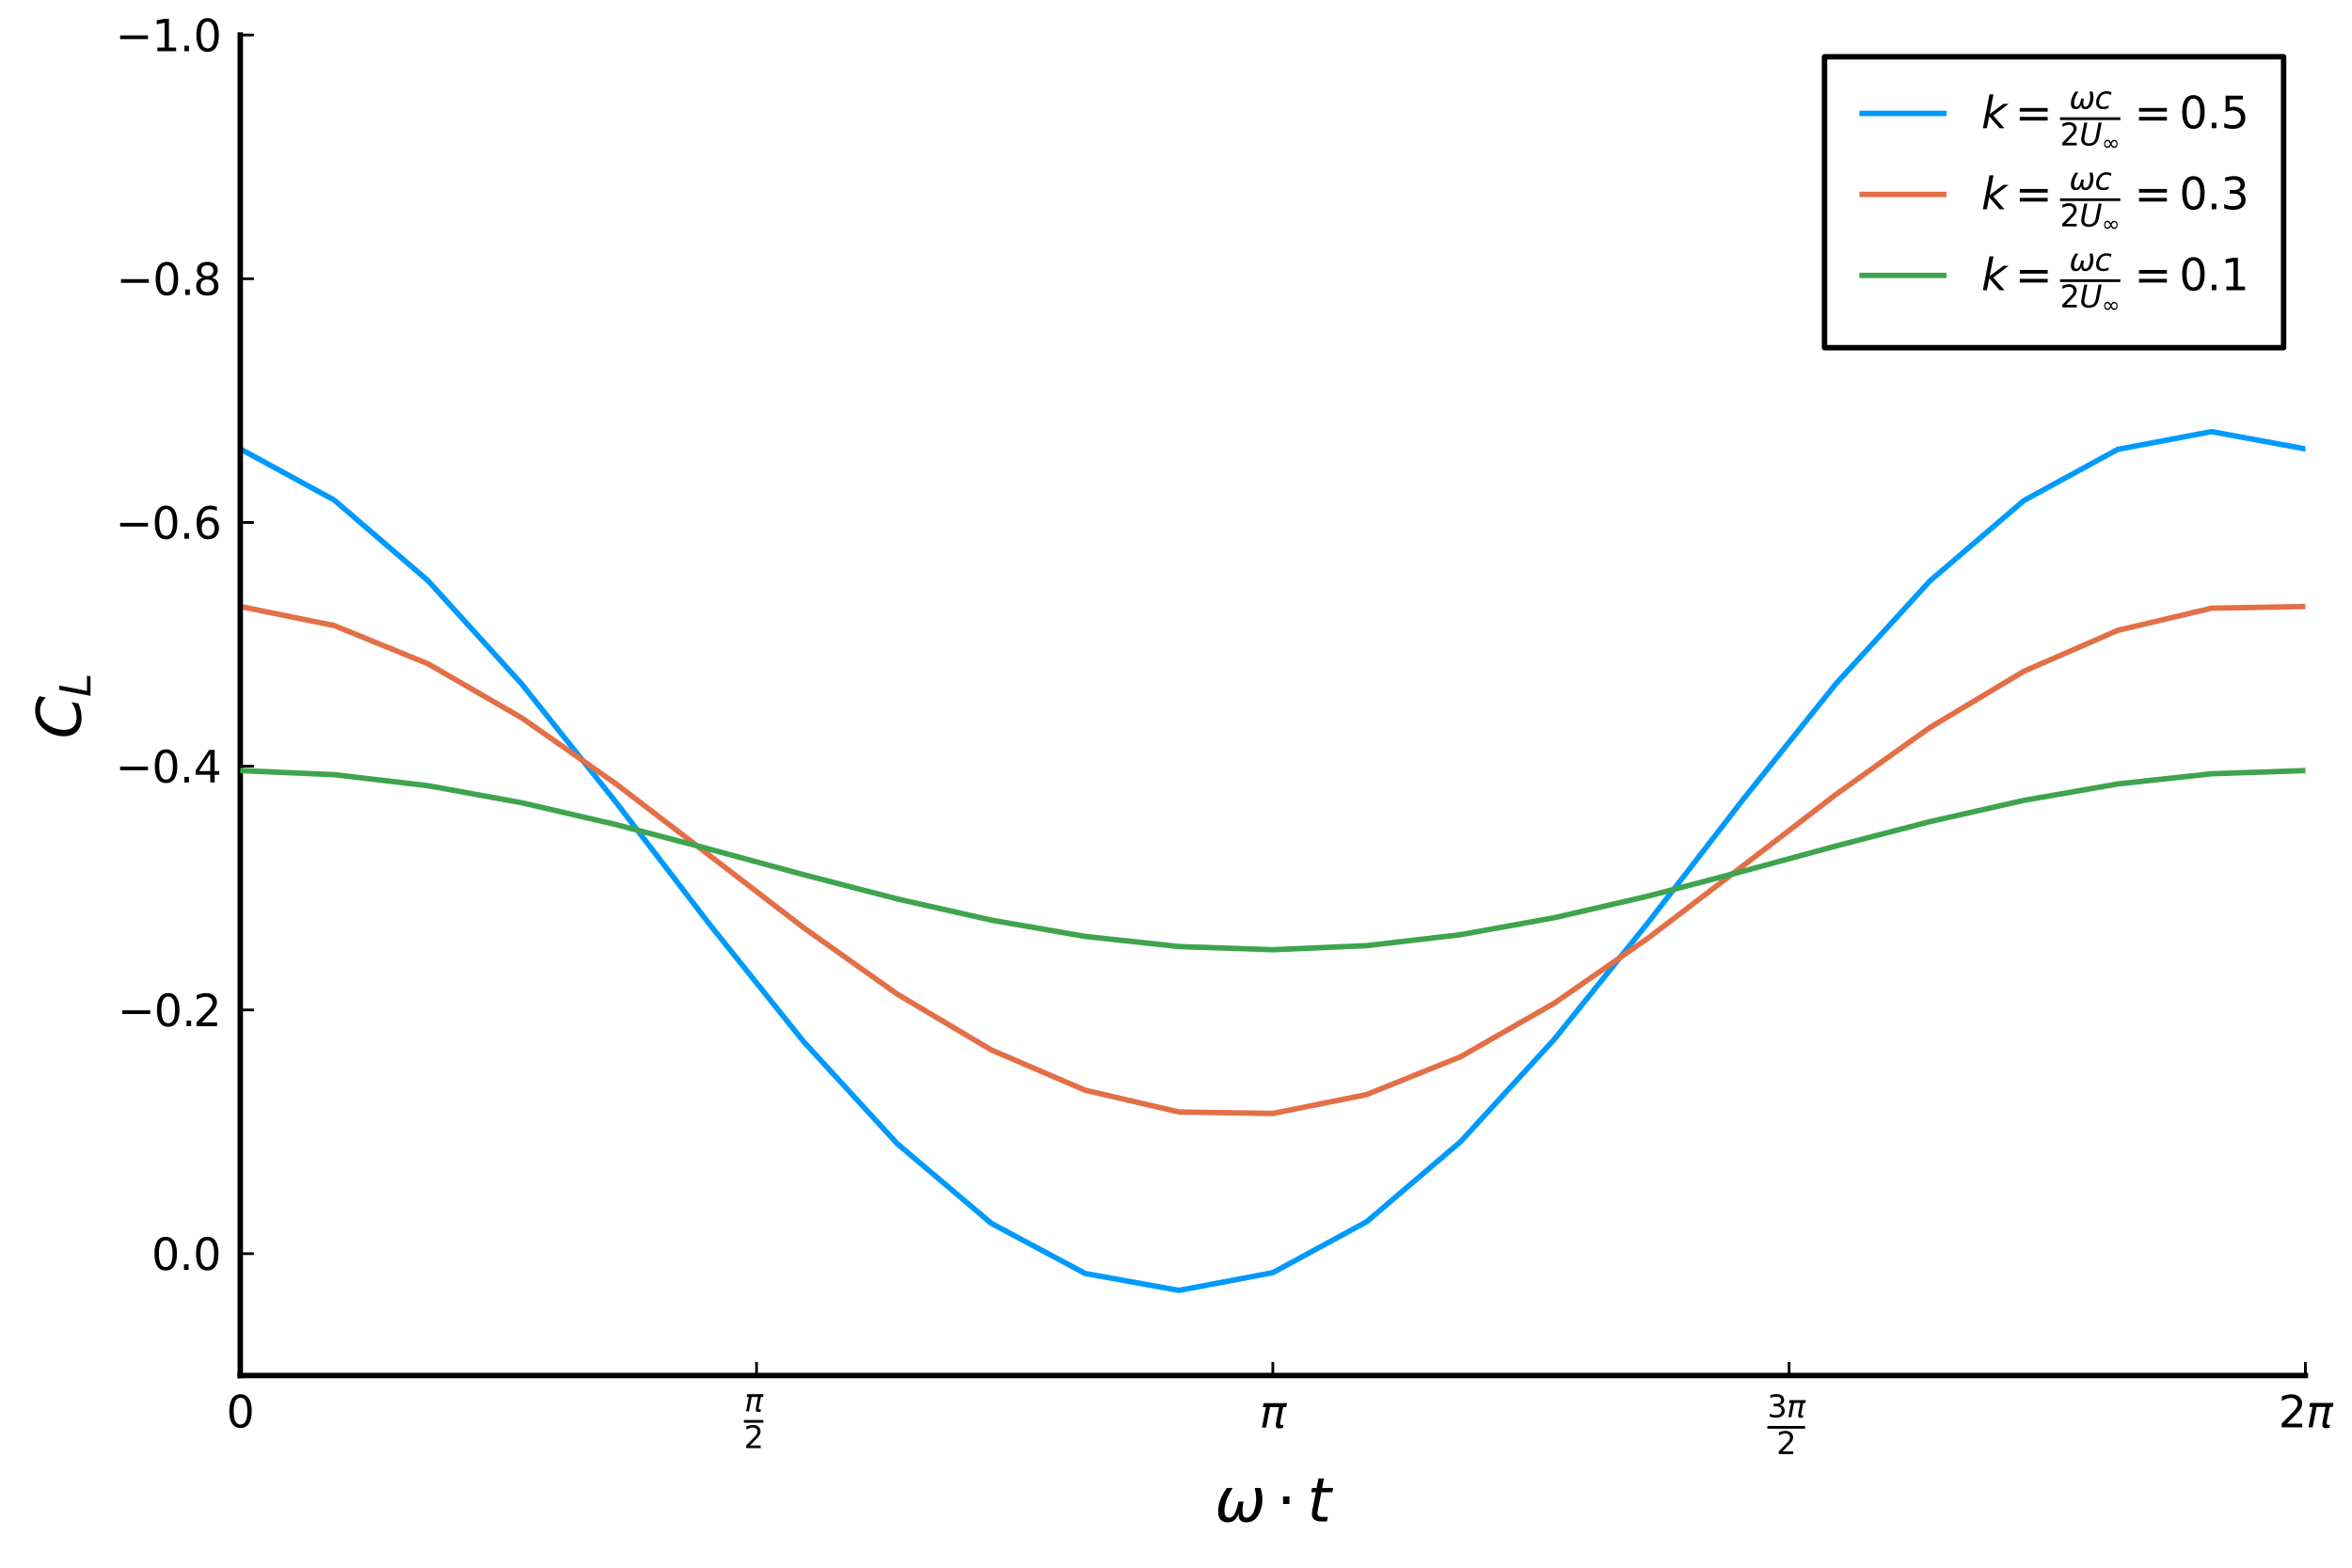 <?xml version="1.0" encoding="utf-8" standalone="no"?>
<!DOCTYPE svg PUBLIC "-//W3C//DTD SVG 1.1//EN"
  "http://www.w3.org/Graphics/SVG/1.1/DTD/svg11.dtd">
<svg xmlns:xlink="http://www.w3.org/1999/xlink" width="432pt" height="288pt" viewBox="0 0 432 288" xmlns="http://www.w3.org/2000/svg" version="1.1">
 <defs>
  <style type="text/css">*{stroke-linejoin: round; stroke-linecap: butt}</style>
 </defs>
 <g id="figure_1">
  <g id="patch_1">
   <path d="M 0 288 
L 432 288 
L 432 0 
L 0 0 
z
" style="fill: #ffffff"/>
  </g>
  <g id="axes_1">
   <g id="patch_2">
    <path d="M 44.131 252.701 
L 423.437 252.701 
L 423.437 6.435 
L 44.131 6.435 
z
" style="fill: #ffffff"/>
   </g>
   <g id="line2d_1">
    <path d="M -1 88.374 
L 9.649 82.561 
L 26.89 79.294 
L 44.131 82.473 
L 61.372 91.858 
L 78.613 106.675 
L 95.855 125.692 
L 113.096 147.331 
L 130.337 169.816 
L 147.578 191.324 
L 164.819 210.128 
L 182.06 224.725 
L 199.302 233.949 
L 216.543 237.058 
L 233.784 233.799 
L 251.025 224.439 
L 268.266 209.741 
L 285.507 190.9 
L 302.749 169.439 
L 319.99 147.079 
L 337.231 125.601 
L 354.472 106.723 
L 371.713 91.969 
L 388.954 82.559 
L 406.195 79.292 
L 423.437 82.471 
L 433 87.677 
" clip-path="url(#pdcbbba0cf1)" style="fill: none; stroke: #009afa"/>
   </g>
   <g id="matplotlib.axis_1">
    <g id="xtick_1">
     <g id="line2d_2">
      <defs>
       <path id="m6be83da60e" d="M 0 0 
L 0 -2.5 
" style="stroke: #000000; stroke-width: 0.5"/>
      </defs>
      <g>
       <use xlink:href="#m6be83da60e" x="44.131" y="252.701" style="stroke: #000000; stroke-width: 0.5"/>
      </g>
     </g>
     <g id="text_1">
      <!-- $ 0 $ -->
      <g transform="translate(41.571 262.28) scale(0.08 -0.08)">
       <defs>
        <path id="DejaVuSans-30" d="M 2034 4250 
Q 1547 4250 1301 3770 
Q 1056 3291 1056 2328 
Q 1056 1369 1301 889 
Q 1547 409 2034 409 
Q 2525 409 2770 889 
Q 3016 1369 3016 2328 
Q 3016 3291 2770 3770 
Q 2525 4250 2034 4250 
z
M 2034 4750 
Q 2819 4750 3233 4129 
Q 3647 3509 3647 2328 
Q 3647 1150 3233 529 
Q 2819 -91 2034 -91 
Q 1250 -91 836 529 
Q 422 1150 422 2328 
Q 422 3509 836 4129 
Q 1250 4750 2034 4750 
z
" transform="scale(0.016)"/>
       </defs>
       <use xlink:href="#DejaVuSans-30" transform="translate(0 0.781)"/>
      </g>
     </g>
    </g>
    <g id="xtick_2">
     <g id="line2d_3">
      <g>
       <use xlink:href="#m6be83da60e" x="138.957" y="252.701" style="stroke: #000000; stroke-width: 0.5"/>
      </g>
     </g>
     <g id="text_2">
      <!-- $ \frac{\pi}{2} $ -->
      <g transform="translate(136.637 262.921) scale(0.08 -0.08)">
       <defs>
        <path id="DejaVuSans-Oblique-3c0" d="M 584 3500 
L 3938 3500 
L 3825 2925 
L 3384 2925 
L 2966 775 
Q 2922 550 2981 450 
Q 3038 353 3209 353 
Q 3256 353 3325 363 
Q 3397 369 3419 372 
L 3338 -44 
Q 3222 -84 3103 -103 
Q 2981 -122 2866 -122 
Q 2491 -122 2388 81 
Q 2284 288 2391 838 
L 2797 2925 
L 1506 2925 
L 938 0 
L 350 0 
L 919 2925 
L 472 2925 
L 584 3500 
z
" transform="scale(0.016)"/>
        <path id="DejaVuSans-32" d="M 1228 531 
L 3431 531 
L 3431 0 
L 469 0 
L 469 531 
Q 828 903 1448 1529 
Q 2069 2156 2228 2338 
Q 2531 2678 2651 2914 
Q 2772 3150 2772 3378 
Q 2772 3750 2511 3984 
Q 2250 4219 1831 4219 
Q 1534 4219 1204 4116 
Q 875 4013 500 3803 
L 500 4441 
Q 881 4594 1212 4672 
Q 1544 4750 1819 4750 
Q 2544 4750 2975 4387 
Q 3406 4025 3406 3419 
Q 3406 3131 3298 2873 
Q 3191 2616 2906 2266 
Q 2828 2175 2409 1742 
Q 1991 1309 1228 531 
z
" transform="scale(0.016)"/>
       </defs>
       <use xlink:href="#DejaVuSans-Oblique-3c0" transform="translate(1 45.719) scale(0.7)"/>
       <use xlink:href="#DejaVuSans-32" transform="translate(0 -38.819) scale(0.7)"/>
       <path d="M 0 19.384 
L 0 25.634 
L 44.536 25.634 
L 44.536 19.384 
L 0 19.384 
z
"/>
      </g>
     </g>
    </g>
    <g id="xtick_3">
     <g id="line2d_4">
      <g>
       <use xlink:href="#m6be83da60e" x="233.784" y="252.701" style="stroke: #000000; stroke-width: 0.5"/>
      </g>
     </g>
     <g id="text_3">
      <!-- $ \pi $ -->
      <g transform="translate(231.344 262.28) scale(0.08 -0.08)">
       <use xlink:href="#DejaVuSans-Oblique-3c0" transform="translate(0 0.312)"/>
      </g>
     </g>
    </g>
    <g id="xtick_4">
     <g id="line2d_5">
      <g>
       <use xlink:href="#m6be83da60e" x="328.61" y="252.701" style="stroke: #000000; stroke-width: 0.5"/>
      </g>
     </g>
     <g id="text_4">
      <!-- $ \frac{3\pi}{2} $ -->
      <g transform="translate(324.61 264.041) scale(0.08 -0.08)">
       <defs>
        <path id="DejaVuSans-33" d="M 2597 2516 
Q 3050 2419 3304 2112 
Q 3559 1806 3559 1356 
Q 3559 666 3084 287 
Q 2609 -91 1734 -91 
Q 1441 -91 1130 -33 
Q 819 25 488 141 
L 488 750 
Q 750 597 1062 519 
Q 1375 441 1716 441 
Q 2309 441 2620 675 
Q 2931 909 2931 1356 
Q 2931 1769 2642 2001 
Q 2353 2234 1838 2234 
L 1294 2234 
L 1294 2753 
L 1863 2753 
Q 2328 2753 2575 2939 
Q 2822 3125 2822 3475 
Q 2822 3834 2567 4026 
Q 2313 4219 1838 4219 
Q 1578 4219 1281 4162 
Q 984 4106 628 3988 
L 628 4550 
Q 988 4650 1302 4700 
Q 1616 4750 1894 4750 
Q 2613 4750 3031 4423 
Q 3450 4097 3450 3541 
Q 3450 3153 3228 2886 
Q 3006 2619 2597 2516 
z
" transform="scale(0.016)"/>
       </defs>
       <use xlink:href="#DejaVuSans-33" transform="translate(0 46.047) scale(0.7)"/>
       <use xlink:href="#DejaVuSans-Oblique-3c0" transform="translate(44.536 46.047) scale(0.7)"/>
       <use xlink:href="#DejaVuSans-32" transform="translate(21 -38.491) scale(0.7)"/>
       <path d="M 0 19.712 
L 0 25.962 
L 86.68 25.962 
L 86.68 19.712 
L 0 19.712 
z
"/>
      </g>
     </g>
    </g>
    <g id="xtick_5">
     <g id="line2d_6">
      <g>
       <use xlink:href="#m6be83da60e" x="423.437" y="252.701" style="stroke: #000000; stroke-width: 0.5"/>
      </g>
     </g>
     <g id="text_5">
      <!-- $ 2\pi $ -->
      <g transform="translate(418.477 262.28) scale(0.08 -0.08)">
       <use xlink:href="#DejaVuSans-32" transform="translate(0 0.781)"/>
       <use xlink:href="#DejaVuSans-Oblique-3c0" transform="translate(63.623 0.781)"/>
      </g>
     </g>
    </g>
    <g id="text_6">
     <!-- $ ω \cdot t $ -->
     <g transform="translate(223.114 279.6) scale(0.11 -0.11)">
      <defs>
       <path id="DejaVuSans-Oblique-3c9" d="M 1369 -91 
Q 72 -91 434 1766 
Q 575 2500 1256 3500 
L 1875 3500 
Q 1231 2500 1088 1750 
Q 819 397 1519 397 
Q 2166 397 2478 2078 
L 3009 2078 
Q 2669 388 3316 397 
Q 4013 403 4275 1750 
Q 4419 2500 4169 3500 
L 4788 3500 
Q 5075 2500 4934 1766 
Q 4578 -94 3278 -91 
Q 2428 -88 2503 844 
Q 2194 -91 1369 -91 
z
" transform="scale(0.016)"/>
       <path id="DejaVuSans-22c5" d="M 684 2619 
L 1344 2619 
L 1344 1825 
L 684 1825 
L 684 2619 
z
" transform="scale(0.016)"/>
       <path id="DejaVuSans-Oblique-74" d="M 2706 3500 
L 2619 3053 
L 1472 3053 
L 1100 1153 
Q 1081 1047 1072 975 
Q 1063 903 1063 863 
Q 1063 663 1183 572 
Q 1303 481 1569 481 
L 2150 481 
L 2053 0 
L 1503 0 
Q 991 0 739 200 
Q 488 400 488 806 
Q 488 878 497 964 
Q 506 1050 525 1153 
L 897 3053 
L 409 3053 
L 500 3500 
L 978 3500 
L 1172 4494 
L 1747 4494 
L 1556 3500 
L 2706 3500 
z
" transform="scale(0.016)"/>
      </defs>
      <use xlink:href="#DejaVuSans-Oblique-3c9" transform="translate(0 0.781)"/>
      <use xlink:href="#DejaVuSans-22c5" transform="translate(103.223 0.781)"/>
      <use xlink:href="#DejaVuSans-Oblique-74" transform="translate(154.492 0.781)"/>
     </g>
    </g>
   </g>
   <g id="matplotlib.axis_2">
    <g id="ytick_1">
     <g id="line2d_7">
      <defs>
       <path id="m9e436dc6eb" d="M 0 0 
L 2.5 0 
" style="stroke: #000000; stroke-width: 0.5"/>
      </defs>
      <g>
       <use xlink:href="#m9e436dc6eb" x="44.131" y="6.435" style="stroke: #000000; stroke-width: 0.5"/>
      </g>
     </g>
     <g id="text_7">
      <!-- $-1.0$ -->
      <g transform="translate(21.191 9.474) scale(0.08 -0.08)">
       <defs>
        <path id="DejaVuSans-2212" d="M 678 2272 
L 4684 2272 
L 4684 1741 
L 678 1741 
L 678 2272 
z
" transform="scale(0.016)"/>
        <path id="DejaVuSans-31" d="M 794 531 
L 1825 531 
L 1825 4091 
L 703 3866 
L 703 4441 
L 1819 4666 
L 2450 4666 
L 2450 531 
L 3481 531 
L 3481 0 
L 794 0 
L 794 531 
z
" transform="scale(0.016)"/>
        <path id="DejaVuSans-2e" d="M 684 794 
L 1344 794 
L 1344 0 
L 684 0 
L 684 794 
z
" transform="scale(0.016)"/>
       </defs>
       <use xlink:href="#DejaVuSans-2212" transform="translate(0 0.781)"/>
       <use xlink:href="#DejaVuSans-31" transform="translate(83.789 0.781)"/>
       <use xlink:href="#DejaVuSans-2e" transform="translate(147.412 0.781)"/>
       <use xlink:href="#DejaVuSans-30" transform="translate(179.199 0.781)"/>
      </g>
     </g>
    </g>
    <g id="ytick_2">
     <g id="line2d_8">
      <g>
       <use xlink:href="#m9e436dc6eb" x="44.131" y="51.21" style="stroke: #000000; stroke-width: 0.5"/>
      </g>
     </g>
     <g id="text_8">
      <!-- $-0.8$ -->
      <g transform="translate(21.351 54.25) scale(0.08 -0.08)">
       <defs>
        <path id="DejaVuSans-38" d="M 2034 2216 
Q 1584 2216 1326 1975 
Q 1069 1734 1069 1313 
Q 1069 891 1326 650 
Q 1584 409 2034 409 
Q 2484 409 2743 651 
Q 3003 894 3003 1313 
Q 3003 1734 2745 1975 
Q 2488 2216 2034 2216 
z
M 1403 2484 
Q 997 2584 770 2862 
Q 544 3141 544 3541 
Q 544 4100 942 4425 
Q 1341 4750 2034 4750 
Q 2731 4750 3128 4425 
Q 3525 4100 3525 3541 
Q 3525 3141 3298 2862 
Q 3072 2584 2669 2484 
Q 3125 2378 3379 2068 
Q 3634 1759 3634 1313 
Q 3634 634 3220 271 
Q 2806 -91 2034 -91 
Q 1263 -91 848 271 
Q 434 634 434 1313 
Q 434 1759 690 2068 
Q 947 2378 1403 2484 
z
M 1172 3481 
Q 1172 3119 1398 2916 
Q 1625 2713 2034 2713 
Q 2441 2713 2670 2916 
Q 2900 3119 2900 3481 
Q 2900 3844 2670 4047 
Q 2441 4250 2034 4250 
Q 1625 4250 1398 4047 
Q 1172 3844 1172 3481 
z
" transform="scale(0.016)"/>
       </defs>
       <use xlink:href="#DejaVuSans-2212" transform="translate(0 0.781)"/>
       <use xlink:href="#DejaVuSans-30" transform="translate(83.789 0.781)"/>
       <use xlink:href="#DejaVuSans-2e" transform="translate(147.412 0.781)"/>
       <use xlink:href="#DejaVuSans-38" transform="translate(176.574 0.781)"/>
      </g>
     </g>
    </g>
    <g id="ytick_3">
     <g id="line2d_9">
      <g>
       <use xlink:href="#m9e436dc6eb" x="44.131" y="95.986" style="stroke: #000000; stroke-width: 0.5"/>
      </g>
     </g>
     <g id="text_9">
      <!-- $-0.6$ -->
      <g transform="translate(21.191 99.026) scale(0.08 -0.08)">
       <defs>
        <path id="DejaVuSans-36" d="M 2113 2584 
Q 1688 2584 1439 2293 
Q 1191 2003 1191 1497 
Q 1191 994 1439 701 
Q 1688 409 2113 409 
Q 2538 409 2786 701 
Q 3034 994 3034 1497 
Q 3034 2003 2786 2293 
Q 2538 2584 2113 2584 
z
M 3366 4563 
L 3366 3988 
Q 3128 4100 2886 4159 
Q 2644 4219 2406 4219 
Q 1781 4219 1451 3797 
Q 1122 3375 1075 2522 
Q 1259 2794 1537 2939 
Q 1816 3084 2150 3084 
Q 2853 3084 3261 2657 
Q 3669 2231 3669 1497 
Q 3669 778 3244 343 
Q 2819 -91 2113 -91 
Q 1303 -91 875 529 
Q 447 1150 447 2328 
Q 447 3434 972 4092 
Q 1497 4750 2381 4750 
Q 2619 4750 2861 4703 
Q 3103 4656 3366 4563 
z
" transform="scale(0.016)"/>
       </defs>
       <use xlink:href="#DejaVuSans-2212" transform="translate(0 0.781)"/>
       <use xlink:href="#DejaVuSans-30" transform="translate(83.789 0.781)"/>
       <use xlink:href="#DejaVuSans-2e" transform="translate(147.412 0.781)"/>
       <use xlink:href="#DejaVuSans-36" transform="translate(179.199 0.781)"/>
      </g>
     </g>
    </g>
    <g id="ytick_4">
     <g id="line2d_10">
      <g>
       <use xlink:href="#m9e436dc6eb" x="44.131" y="140.762" style="stroke: #000000; stroke-width: 0.5"/>
      </g>
     </g>
     <g id="text_10">
      <!-- $-0.4$ -->
      <g transform="translate(21.191 143.801) scale(0.08 -0.08)">
       <defs>
        <path id="DejaVuSans-34" d="M 2419 4116 
L 825 1625 
L 2419 1625 
L 2419 4116 
z
M 2253 4666 
L 3047 4666 
L 3047 1625 
L 3713 1625 
L 3713 1100 
L 3047 1100 
L 3047 0 
L 2419 0 
L 2419 1100 
L 313 1100 
L 313 1709 
L 2253 4666 
z
" transform="scale(0.016)"/>
       </defs>
       <use xlink:href="#DejaVuSans-2212" transform="translate(0 0.781)"/>
       <use xlink:href="#DejaVuSans-30" transform="translate(83.789 0.781)"/>
       <use xlink:href="#DejaVuSans-2e" transform="translate(147.412 0.781)"/>
       <use xlink:href="#DejaVuSans-34" transform="translate(179.199 0.781)"/>
      </g>
     </g>
    </g>
    <g id="ytick_5">
     <g id="line2d_11">
      <g>
       <use xlink:href="#m9e436dc6eb" x="44.131" y="185.538" style="stroke: #000000; stroke-width: 0.5"/>
      </g>
     </g>
     <g id="text_11">
      <!-- $-0.2$ -->
      <g transform="translate(21.591 188.577) scale(0.08 -0.08)">
       <use xlink:href="#DejaVuSans-2212" transform="translate(0 0.781)"/>
       <use xlink:href="#DejaVuSans-30" transform="translate(83.789 0.781)"/>
       <use xlink:href="#DejaVuSans-2e" transform="translate(147.412 0.781)"/>
       <use xlink:href="#DejaVuSans-32" transform="translate(173.699 0.781)"/>
      </g>
     </g>
    </g>
    <g id="ytick_6">
     <g id="line2d_12">
      <g>
       <use xlink:href="#m9e436dc6eb" x="44.131" y="230.313" style="stroke: #000000; stroke-width: 0.5"/>
      </g>
     </g>
     <g id="text_12">
      <!-- $0.0$ -->
      <g transform="translate(27.831 233.353) scale(0.08 -0.08)">
       <use xlink:href="#DejaVuSans-30" transform="translate(0 0.781)"/>
       <use xlink:href="#DejaVuSans-2e" transform="translate(63.623 0.781)"/>
       <use xlink:href="#DejaVuSans-30" transform="translate(95.41 0.781)"/>
      </g>
     </g>
    </g>
    <g id="text_13">
     <!-- $ C_{L} $ -->
     <g transform="translate(14.903 135.728) rotate(-90) scale(0.11 -0.11)">
      <defs>
       <path id="DejaVuSans-Oblique-43" d="M 4447 4306 
L 4319 3641 
Q 4019 3944 3683 4091 
Q 3347 4238 2956 4238 
Q 2422 4238 2017 3981 
Q 1613 3725 1319 3200 
Q 1131 2863 1032 2486 
Q 934 2109 934 1728 
Q 934 1091 1264 756 
Q 1594 422 2222 422 
Q 2656 422 3056 561 
Q 3456 700 3834 978 
L 3688 231 
Q 3316 72 2936 -9 
Q 2556 -91 2175 -91 
Q 1278 -91 773 396 
Q 269 884 269 1753 
Q 269 2309 461 2846 
Q 653 3384 1013 3828 
Q 1394 4300 1883 4525 
Q 2372 4750 3022 4750 
Q 3422 4750 3780 4639 
Q 4138 4528 4447 4306 
z
" transform="scale(0.016)"/>
       <path id="DejaVuSans-Oblique-4c" d="M 1075 4666 
L 1709 4666 
L 909 525 
L 3181 525 
L 3078 0 
L 172 0 
L 1075 4666 
z
" transform="scale(0.016)"/>
      </defs>
      <use xlink:href="#DejaVuSans-Oblique-43" transform="translate(0 0.781)"/>
      <use xlink:href="#DejaVuSans-Oblique-4c" transform="translate(69.824 -15.625) scale(0.7)"/>
     </g>
    </g>
   </g>
   <g id="line2d_13">
    <path d="M -1 120.455 
L 9.649 115.813 
L 26.89 111.728 
L 44.131 111.421 
L 61.372 114.921 
L 78.613 121.941 
L 95.855 131.897 
L 113.096 143.969 
L 130.337 157.165 
L 147.578 170.413 
L 164.819 182.643 
L 182.06 192.873 
L 199.302 200.283 
L 216.543 204.283 
L 233.784 204.554 
L 251.025 201.078 
L 268.266 194.135 
L 285.507 184.283 
L 302.749 172.311 
L 319.99 159.177 
L 337.231 145.935 
L 354.472 133.653 
L 371.713 123.329 
L 388.954 115.812 
L 406.195 111.728 
L 423.437 111.421 
L 433 113.362 
" clip-path="url(#pdcbbba0cf1)" style="fill: none; stroke: #e36f47"/>
   </g>
   <g id="patch_3">
    <path d="M 44.131 252.701 
L 44.131 6.435 
" style="fill: none; stroke: #000000; stroke-linejoin: miter; stroke-linecap: square"/>
   </g>
   <g id="patch_4">
    <path d="M 44.131 252.701 
L 423.437 252.701 
" style="fill: none; stroke: #000000; stroke-linejoin: miter; stroke-linecap: square"/>
   </g>
   <g id="line2d_14">
    <path d="M -1 145.885 
L 9.649 144.025 
L 26.89 142.148 
L 44.131 141.562 
L 61.372 142.314 
L 78.613 144.342 
L 95.855 147.481 
L 113.096 151.474 
L 130.337 155.996 
L 147.578 160.679 
L 164.819 165.145 
L 182.06 169.032 
L 199.302 172.028 
L 216.543 173.891 
L 233.784 174.472 
L 251.025 173.725 
L 268.266 171.709 
L 285.507 168.587 
L 302.749 164.61 
L 319.99 160.098 
L 337.231 155.415 
L 354.472 150.94 
L 371.713 147.037 
L 388.954 144.025 
L 406.195 142.148 
L 423.437 141.562 
L 433 141.979 
" clip-path="url(#pdcbbba0cf1)" style="fill: none; stroke: #3ea44e"/>
   </g>
   <g id="legend_1">
    <g id="patch_5">
     <path d="M 335.117 63.875 
L 419.437 63.875 
L 419.437 10.435 
L 335.117 10.435 
z
" style="fill: #ffffff; stroke: #000000; stroke-linejoin: miter"/>
    </g>
    <g id="line2d_15">
     <path d="M 341.517 20.835 
L 349.517 20.835 
L 357.517 20.835 
" style="fill: none; stroke: #009afa; stroke-linejoin: miter"/>
    </g>
    <g id="text_14">
     <!-- $ k = \frac{\omega c}{2 U_\infty} = 0.5 $ -->
     <g transform="translate(363.917 23.635) scale(0.08 -0.08)">
      <defs>
       <path id="DejaVuSans-Oblique-6b" d="M 1172 4863 
L 1747 4863 
L 1197 2028 
L 3169 3500 
L 3916 3500 
L 1716 1825 
L 3322 0 
L 2625 0 
L 1131 1709 
L 800 0 
L 225 0 
L 1172 4863 
z
" transform="scale(0.016)"/>
       <path id="DejaVuSans-3d" d="M 678 2906 
L 4684 2906 
L 4684 2381 
L 678 2381 
L 678 2906 
z
M 678 1631 
L 4684 1631 
L 4684 1100 
L 678 1100 
L 678 1631 
z
" transform="scale(0.016)"/>
       <path id="DejaVuSans-Oblique-63" d="M 3431 3366 
L 3316 2797 
Q 3109 2947 2876 3022 
Q 2644 3097 2394 3097 
Q 2119 3097 1870 3000 
Q 1622 2903 1453 2725 
Q 1184 2453 1037 2087 
Q 891 1722 891 1331 
Q 891 859 1127 628 
Q 1363 397 1844 397 
Q 2081 397 2348 469 
Q 2616 541 2906 684 
L 2797 116 
Q 2547 13 2283 -39 
Q 2019 -91 1741 -91 
Q 1044 -91 669 257 
Q 294 606 294 1253 
Q 294 1797 489 2255 
Q 684 2713 1069 3078 
Q 1331 3328 1684 3456 
Q 2038 3584 2456 3584 
Q 2700 3584 2940 3529 
Q 3181 3475 3431 3366 
z
" transform="scale(0.016)"/>
       <path id="DejaVuSans-Oblique-55" d="M 991 4666 
L 1625 4666 
L 1075 1831 
Q 1041 1641 1027 1517 
Q 1013 1394 1013 1300 
Q 1013 869 1253 645 
Q 1494 422 1959 422 
Q 2563 422 2898 753 
Q 3234 1084 3378 1831 
L 3928 4666 
L 4563 4666 
L 4000 1753 
Q 3816 809 3300 359 
Q 2784 -91 1888 -91 
Q 1188 -91 780 261 
Q 372 613 372 1216 
Q 372 1325 387 1461 
Q 403 1597 434 1753 
L 991 4666 
z
" transform="scale(0.016)"/>
       <path id="DejaVuSans-221e" d="M 2916 1091 
Q 2819 1203 2666 1466 
Q 2456 1091 2272 925 
Q 2041 725 1681 725 
Q 1259 725 981 1041 
Q 688 1372 688 1919 
Q 688 2444 981 2800 
Q 1244 3116 1688 3116 
Q 1916 3116 2084 3022 
Q 2281 2919 2416 2741 
Q 2541 2581 2666 2366 
Q 2875 2741 3059 2906 
Q 3291 3106 3650 3106 
Q 4072 3106 4350 2791 
Q 4644 2459 4644 1913 
Q 4644 1388 4350 1031 
Q 4088 716 3644 716 
Q 3416 716 3247 809 
Q 3078 894 2916 1091 
z
M 1647 1134 
Q 2163 1134 2472 1884 
Q 2075 2703 1647 2703 
Q 1334 2703 1175 2478 
Q 1003 2238 1003 1919 
Q 1003 1569 1175 1353 
Q 1350 1134 1647 1134 
z
M 3684 2697 
Q 3219 2697 2859 1947 
Q 3253 1128 3684 1128 
Q 3997 1128 4156 1353 
Q 4328 1594 4328 1913 
Q 4328 2263 4156 2478 
Q 3981 2697 3684 2697 
z
" transform="scale(0.016)"/>
       <path id="DejaVuSans-35" d="M 691 4666 
L 3169 4666 
L 3169 4134 
L 1269 4134 
L 1269 2991 
Q 1406 3038 1543 3061 
Q 1681 3084 1819 3084 
Q 2600 3084 3056 2656 
Q 3513 2228 3513 1497 
Q 3513 744 3044 326 
Q 2575 -91 1722 -91 
Q 1428 -91 1123 -41 
Q 819 9 494 109 
L 494 744 
Q 775 591 1075 516 
Q 1375 441 1709 441 
Q 2250 441 2565 725 
Q 2881 1009 2881 1497 
Q 2881 1984 2565 2268 
Q 2250 2553 1709 2553 
Q 1456 2553 1204 2497 
Q 953 2441 691 2322 
L 691 4666 
z
" transform="scale(0.016)"/>
      </defs>
      <use xlink:href="#DejaVuSans-Oblique-6b" transform="translate(0 0.975)"/>
      <use xlink:href="#DejaVuSans-3d" transform="translate(77.393 0.975)"/>
      <use xlink:href="#DejaVuSans-Oblique-3c9" transform="translate(201.664 45.8) scale(0.7)"/>
      <use xlink:href="#DejaVuSans-Oblique-63" transform="translate(260.282 45.8) scale(0.7)"/>
      <use xlink:href="#DejaVuSans-32" transform="translate(180.664 -38.431) scale(0.7)"/>
      <use xlink:href="#DejaVuSans-Oblique-55" transform="translate(225.2 -38.431) scale(0.7)"/>
      <use xlink:href="#DejaVuSans-221e" transform="translate(276.436 -49.916) scale(0.49)"/>
      <use xlink:href="#DejaVuSans-3d" transform="translate(351.149 0.975)"/>
      <use xlink:href="#DejaVuSans-30" transform="translate(454.421 0.975)"/>
      <use xlink:href="#DejaVuSans-2e" transform="translate(518.044 0.975)"/>
      <use xlink:href="#DejaVuSans-35" transform="translate(549.831 0.975)"/>
      <path d="M 180.664 19.772 
L 180.664 26.022 
L 319.167 26.022 
L 319.167 19.772 
L 180.664 19.772 
z
"/>
     </g>
    </g>
    <g id="line2d_16">
     <path d="M 341.517 35.715 
L 349.517 35.715 
L 357.517 35.715 
" style="fill: none; stroke: #e36f47; stroke-linejoin: miter"/>
    </g>
    <g id="text_15">
     <!-- $ k = \frac{\omega c}{2 U_\infty} = 0.3 $ -->
     <g transform="translate(363.917 38.515) scale(0.08 -0.08)">
      <use xlink:href="#DejaVuSans-Oblique-6b" transform="translate(0 0.975)"/>
      <use xlink:href="#DejaVuSans-3d" transform="translate(77.393 0.975)"/>
      <use xlink:href="#DejaVuSans-Oblique-3c9" transform="translate(201.664 45.8) scale(0.7)"/>
      <use xlink:href="#DejaVuSans-Oblique-63" transform="translate(260.282 45.8) scale(0.7)"/>
      <use xlink:href="#DejaVuSans-32" transform="translate(180.664 -38.431) scale(0.7)"/>
      <use xlink:href="#DejaVuSans-Oblique-55" transform="translate(225.2 -38.431) scale(0.7)"/>
      <use xlink:href="#DejaVuSans-221e" transform="translate(276.436 -49.916) scale(0.49)"/>
      <use xlink:href="#DejaVuSans-3d" transform="translate(351.149 0.975)"/>
      <use xlink:href="#DejaVuSans-30" transform="translate(454.421 0.975)"/>
      <use xlink:href="#DejaVuSans-2e" transform="translate(518.044 0.975)"/>
      <use xlink:href="#DejaVuSans-33" transform="translate(549.831 0.975)"/>
      <path d="M 180.664 19.772 
L 180.664 26.022 
L 319.167 26.022 
L 319.167 19.772 
L 180.664 19.772 
z
"/>
     </g>
    </g>
    <g id="line2d_17">
     <path d="M 341.517 50.595 
L 349.517 50.595 
L 357.517 50.595 
" style="fill: none; stroke: #3ea44e; stroke-linejoin: miter"/>
    </g>
    <g id="text_16">
     <!-- $ k = \frac{\omega c}{2 U_\infty} = 0.1 $ -->
     <g transform="translate(363.917 53.395) scale(0.08 -0.08)">
      <use xlink:href="#DejaVuSans-Oblique-6b" transform="translate(0 0.975)"/>
      <use xlink:href="#DejaVuSans-3d" transform="translate(77.393 0.975)"/>
      <use xlink:href="#DejaVuSans-Oblique-3c9" transform="translate(201.664 45.8) scale(0.7)"/>
      <use xlink:href="#DejaVuSans-Oblique-63" transform="translate(260.282 45.8) scale(0.7)"/>
      <use xlink:href="#DejaVuSans-32" transform="translate(180.664 -38.431) scale(0.7)"/>
      <use xlink:href="#DejaVuSans-Oblique-55" transform="translate(225.2 -38.431) scale(0.7)"/>
      <use xlink:href="#DejaVuSans-221e" transform="translate(276.436 -49.916) scale(0.49)"/>
      <use xlink:href="#DejaVuSans-3d" transform="translate(351.149 0.975)"/>
      <use xlink:href="#DejaVuSans-30" transform="translate(454.421 0.975)"/>
      <use xlink:href="#DejaVuSans-2e" transform="translate(518.044 0.975)"/>
      <use xlink:href="#DejaVuSans-31" transform="translate(549.831 0.975)"/>
      <path d="M 180.664 19.772 
L 180.664 26.022 
L 319.167 26.022 
L 319.167 19.772 
L 180.664 19.772 
z
"/>
     </g>
    </g>
   </g>
  </g>
 </g>
 <defs>
  <clipPath id="pdcbbba0cf1">
   <rect x="44.131" y="6.435" width="379.306" height="246.267"/>
  </clipPath>
 </defs>
</svg>
